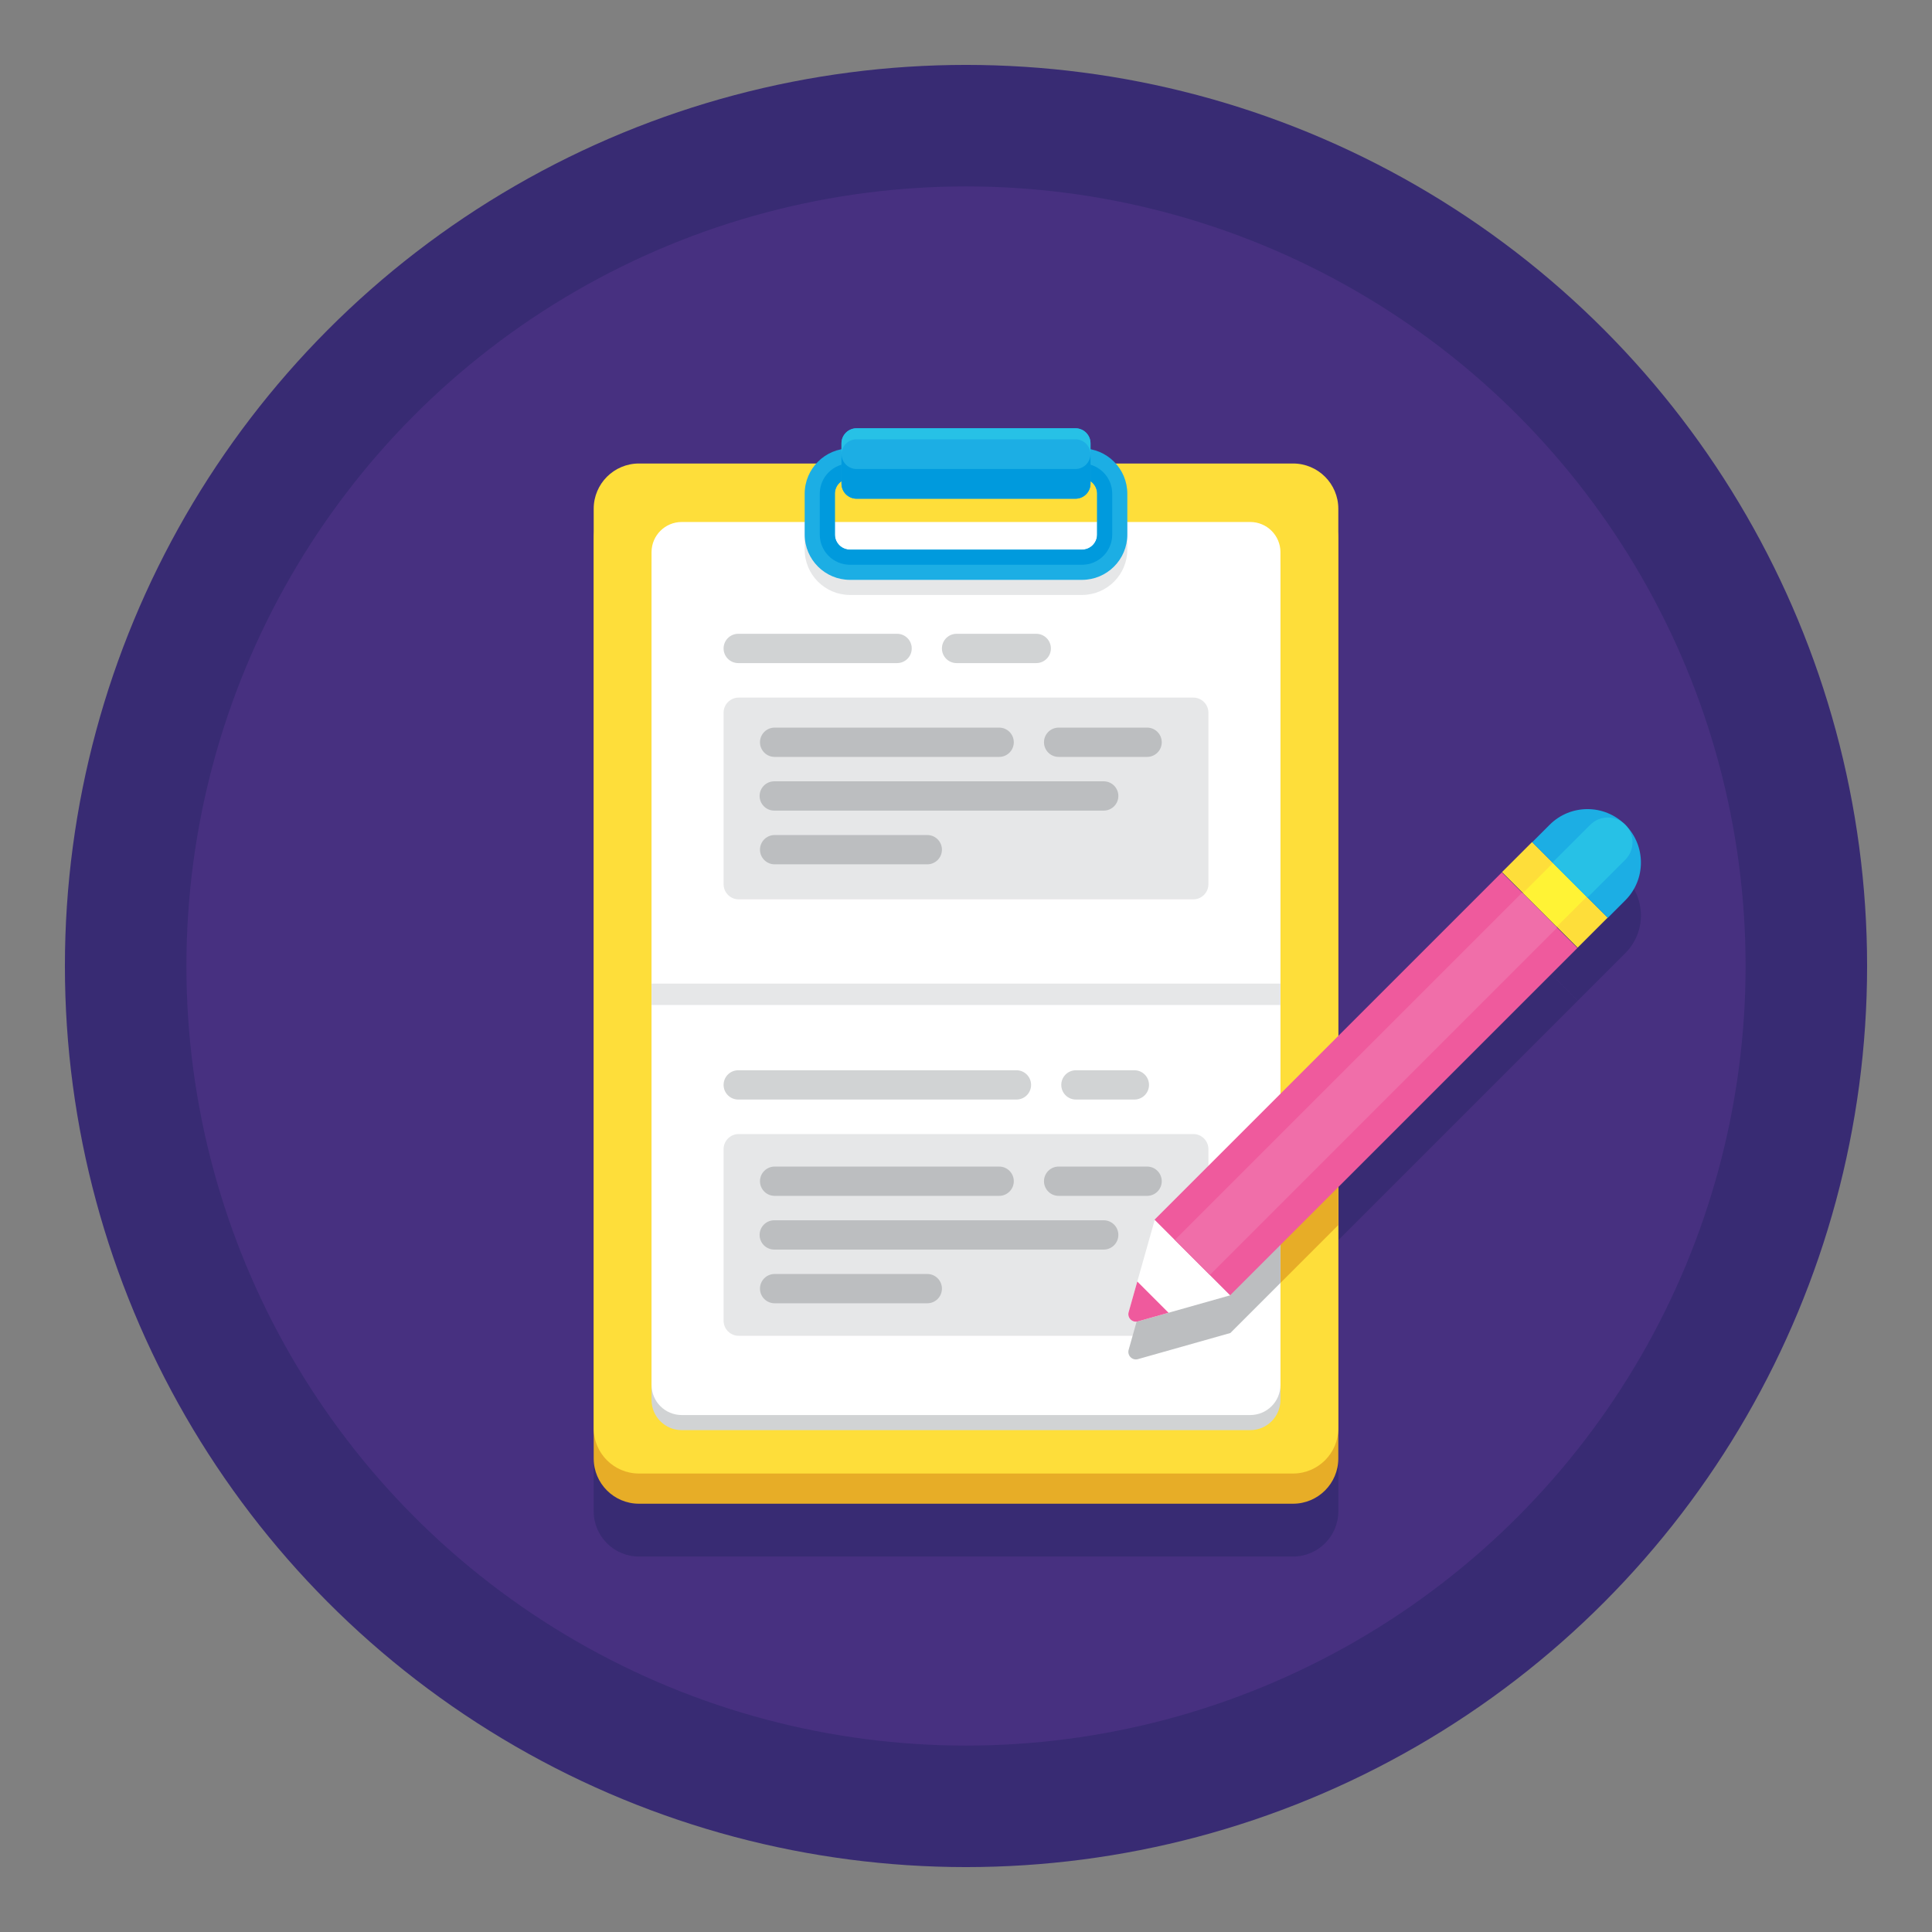 <svg xmlns="http://www.w3.org/2000/svg" xmlns:xlink="http://www.w3.org/1999/xlink" style="enable-background:new 0 0 256 256" id="Layer_1" width="512" height="512" x="0" y="0" version="1.1" viewBox="0 0 256 256" xml:space="preserve"><rect x="0" y="0" width="256" height="256" fill="#808080" stroke="none"/><style type="text/css">.st0{fill:#382b73}.st1{fill:#473080}.st2{fill:#e7ad27}.st3{fill:#fede3a}.st4{fill:#d1d3d4}.st5{fill:#fff}.st6{fill:#e6e7e8}.st7{fill:#1caee4}.st8{fill:#009add}.st9{fill:#27c1e6}.st10{fill:#bcbec0}.st11{fill:#fff335}.st12{fill:#ef5a9d}.st13{fill:#f06ea9}</style><switch><g><g><g><circle cx="128" cy="128" r="119.4" class="st0"/><circle cx="128" cy="128" r="103.299" class="st1"/></g><g><path d="M215.356,116.286c-2.766-2.766-7.251-2.766-10.017,0l-2.318,2.318l-3.985,3.985l10.017,10.017l6.303-6.303 C218.123,123.538,218.123,119.053,215.356,116.286z" class="st0"/><path d="M199.036,122.59l-21.702,21.702V74.417c0-3.314-2.686-6-6-6h-23.49c-0.861-0.961-2.026-1.643-3.343-1.894 V65.75c0-1.105-0.895-2-2-2h-29c-1.104,0-2,0.895-2,2v0.773c-1.317,0.251-2.482,0.933-3.343,1.894h-23.49c-3.314,0-6,2.686-6,6 V200.25c0,3.314,2.686,6,6,6h86.667c3.314,0,6-2.686,6-6v-35.923l31.72-31.72L199.036,122.59z" class="st0"/></g><g><g><path d="M171.333,199.25H84.667c-3.314,0-6-2.686-6-6V71.417c0-3.314,2.686-6,6-6h86.667c3.314,0,6,2.686,6,6 V193.25C177.333,196.564,174.647,199.25,171.333,199.25z" class="st2"/><path d="M171.333,195.25H84.667c-3.314,0-6-2.686-6-6V67.417c0-3.314,2.686-6,6-6h86.667c3.314,0,6,2.686,6,6 V189.25C177.333,192.564,174.647,195.25,171.333,195.25z" class="st3"/><path d="M165.667,189.5H90.333c-2.209,0-4-1.791-4-4V75.167c0-2.209,1.791-4,4-4h75.333c2.209,0,4,1.791,4,4V185.5 C169.667,187.709,167.876,189.5,165.667,189.5z" class="st4"/><path d="M165.667,187.5H90.333c-2.209,0-4-1.791-4-4V73.167c0-2.209,1.791-4,4-4h75.333c2.209,0,4,1.791,4,4V183.5 C169.667,185.709,167.876,187.5,165.667,187.5z" class="st5"/><path d="M145.375,69.167v3.667c0,1.103-0.897,2-2,2h-30.75c-1.103,0-2-0.897-2-2v-3.667h-4v3.667 c0,3.309,2.691,6,6,6h30.75c3.309,0,6-2.691,6-6v-3.667H145.375z" class="st6"/><g><path d="M143.375,76.833h-30.75c-3.309,0-6-2.691-6-6v-5.416c0-3.309,2.691-6,6-6h30.75c3.309,0,6,2.691,6,6 v5.416C149.375,74.142,146.684,76.833,143.375,76.833z M112.625,63.417c-1.103,0-2,0.897-2,2v5.416c0,1.103,0.897,2,2,2h30.75 c1.103,0,2-0.897,2-2v-5.416c0-1.103-0.897-2-2-2H112.625z" class="st7"/></g><path d="M143.375,61.417h-30.75c-2.209,0-4,1.791-4,4v5.417c0,2.209,1.791,4,4,4h30.75c2.209,0,4-1.791,4-4v-5.417 C147.375,63.208,145.584,61.417,143.375,61.417z M145.375,70.833c0,1.103-0.897,2-2,2h-30.75c-1.103,0-2-0.897-2-2v-5.416 c0-1.103,0.897-2,2-2h30.75c1.103,0,2,0.897,2,2V70.833z" class="st8"/><path d="M142.5,66.083h-29c-1.104,0-2-0.895-2-2V58.75c0-1.105,0.896-2,2-2h29c1.105,0,2,0.895,2,2v5.333 C144.5,65.188,143.605,66.083,142.5,66.083z" class="st7"/><path d="M142.5,56.75h-29c-1.104,0-2,0.895-2,2v1.458c0-1.104,0.896-2,2-2h29c1.105,0,2,0.896,2,2V58.75 C144.5,57.645,143.605,56.75,142.5,56.75z" class="st9"/><path d="M142.5,62.146h-29c-1.104,0-2-0.895-2-2v3.937c0,1.105,0.896,2,2,2h29c1.105,0,2-0.895,2-2v-3.937 C144.5,61.25,143.605,62.146,142.5,62.146z" class="st8"/><g><path d="M158.12,119.167H97.88c-1.104,0-2-0.896-2-2V94.435c0-1.105,0.896-2,2-2h60.241c1.105,0,2,0.895,2,2 v22.732C160.12,118.271,159.225,119.167,158.12,119.167z" class="st6"/><g><path d="M118.87,87.863H97.82c-1.072,0-1.941-0.869-1.941-1.941l0,0c0-1.072,0.869-1.941,1.941-1.941h21.049 c1.072,0,1.941,0.869,1.941,1.941l0,0C120.811,86.994,119.942,87.863,118.87,87.863z" class="st4"/></g><g><path d="M137.309,87.863h-10.558c-1.072,0-1.941-0.869-1.941-1.941l0,0c0-1.072,0.869-1.941,1.941-1.941h10.558 c1.072,0,1.941,0.869,1.941,1.941l0,0C139.25,86.994,138.381,87.863,137.309,87.863z" class="st4"/></g><path d="M132.393,100.294h-29.75c-1.072,0-1.941-0.869-1.941-1.941l0,0c0-1.072,0.869-1.941,1.941-1.941h29.75 c1.072,0,1.941,0.869,1.941,1.941l0,0C134.333,99.425,133.464,100.294,132.393,100.294z" class="st10"/><path d="M122.87,114.527h-20.227c-1.072,0-1.941-0.869-1.941-1.941l0,0c0-1.072,0.869-1.941,1.941-1.941h20.227 c1.072,0,1.941,0.869,1.941,1.941l0,0C124.811,113.658,123.942,114.527,122.87,114.527z" class="st10"/><path d="M151.997,100.294h-11.722c-1.072,0-1.941-0.869-1.941-1.941l0,0c0-1.072,0.869-1.941,1.941-1.941h11.722 c1.072,0,1.941,0.869,1.941,1.941l0,0C153.938,99.425,153.068,100.294,151.997,100.294z" class="st10"/><g><path d="M146.247,107.41h-43.654c-1.072,0-1.941-0.869-1.941-1.941l0,0c0-1.072,0.869-1.941,1.941-1.941h43.654 c1.072,0,1.941,0.869,1.941,1.941l0,0C148.188,106.541,147.318,107.41,146.247,107.41z" class="st10"/></g></g><g><path d="M158.12,177H97.88c-1.104,0-2-0.895-2-2v-22.732c0-1.104,0.896-2,2-2h60.241c1.105,0,2,0.896,2,2V175 C160.12,176.105,159.225,177,158.12,177z" class="st6"/><g><path d="M134.684,145.696H97.82c-1.072,0-1.941-0.869-1.941-1.941l0,0c0-1.072,0.869-1.941,1.941-1.941h36.864 c1.072,0,1.941,0.869,1.941,1.941l0,0C136.625,144.827,135.756,145.696,134.684,145.696z" class="st4"/></g><g><path d="M150.309,145.696h-7.743c-1.072,0-1.941-0.869-1.941-1.941v0c0-1.072,0.869-1.941,1.941-1.941h7.743 c1.072,0,1.941,0.869,1.941,1.941v0C152.25,144.827,151.381,145.696,150.309,145.696z" class="st4"/></g><path d="M132.393,158.458h-29.75c-1.072,0-1.941-0.869-1.941-1.941l0,0c0-1.072,0.869-1.941,1.941-1.941h29.75 c1.072,0,1.941,0.869,1.941,1.941l0,0C134.333,157.589,133.464,158.458,132.393,158.458z" class="st10"/><path d="M122.87,172.691h-20.227c-1.072,0-1.941-0.869-1.941-1.941l0,0c0-1.072,0.869-1.941,1.941-1.941h20.227 c1.072,0,1.941,0.869,1.941,1.941l0,0C124.811,171.822,123.942,172.691,122.87,172.691z" class="st10"/><path d="M151.997,158.458h-11.722c-1.072,0-1.941-0.869-1.941-1.941l0,0c0-1.072,0.869-1.941,1.941-1.941h11.722 c1.072,0,1.941,0.869,1.941,1.941l0,0C153.938,157.589,153.068,158.458,151.997,158.458z" class="st10"/><g><path d="M146.247,165.575h-43.654c-1.072,0-1.941-0.869-1.941-1.941l0,0c0-1.072,0.869-1.941,1.941-1.941 h43.654c1.072,0,1.941,0.869,1.941,1.941l0,0C148.188,164.706,147.318,165.575,146.247,165.575z" class="st10"/></g></g><rect width="83.333" height="2.833" x="86.333" y="130.333" class="st6"/></g><g><polygon points="169.667 149.959 169.667 169.993 177.333 162.327 177.333 142.292" class="st2"/><path d="M169.667,149.959l-16.654,16.654l-2.317,8.194l-1.145,4.05c-0.106,0.376,0.014,0.737,0.254,0.978 c0.001,0,0.001,0.001,0.002,0.002c0.143,0.143,0.328,0.243,0.534,0.279c0.005,0.001,0.01,0.002,0.015,0.002 c0.01,0.001,0.02,0.003,0.03,0.004c0.016,0.002,0.033,0.004,0.049,0.005c0.004,0,0.008,0.001,0.012,0.001 c0.017,0.001,0.034,0.002,0.052,0.002h0.014c0.089,0,0.18-0.013,0.273-0.039l12.245-3.462l6.636-6.636V149.959z" class="st10"/><path d="M150.357,180.118c-0.005-0.001-0.01-0.002-0.015-0.002C150.347,180.116,150.352,180.117,150.357,180.118z" class="st2"/><path d="M150.357,180.118c0.01,0.002,0.02,0.003,0.03,0.004c0,0,0,0,0,0 C150.377,180.121,150.367,180.119,150.357,180.118C150.357,180.118,150.357,180.118,150.357,180.118z" class="st2"/><path d="M150.387,180.122c0.016,0.002,0.033,0.004,0.049,0.005C150.42,180.126,150.403,180.124,150.387,180.122z" class="st2"/><path d="M150.325,180.113c0.005,0.001,0.011,0.002,0.016,0.003h0C150.336,180.115,150.331,180.114,150.325,180.113 z" class="st2"/></g><g><rect width="14.167" height="5.636" x="198.954" y="115.788" class="st3" transform="matrix(0.707 0.707 -0.707 0.707 144.214 -110.951)"/><rect width="6.333" height="5.636" x="202.87" y="115.788" class="st11" transform="matrix(0.707 0.707 -0.707 0.707 144.214 -110.951)"/><path d="M215.356,109.286L215.356,109.286c-2.766-2.766-7.251-2.766-10.017,0l-2.318,2.318l10.017,10.017 l2.318-2.318C218.122,116.538,218.122,112.053,215.356,109.286z" class="st7"/><path d="M215.356,109.286L215.356,109.286c-1.28-1.28-3.356-1.28-4.636,0l-5.009,5.009l4.636,4.636l5.009-5.009 C216.637,112.642,216.637,110.567,215.356,109.286z" class="st9"/><path d="M163.031,171.63l-10.017-10.017l-3.462,12.245c-0.213,0.753,0.482,1.447,1.234,1.234L163.031,171.63z" class="st5"/><g><path d="M150.008,174.993c0.221,0.131,0.495,0.178,0.777,0.099C150.504,175.171,150.23,175.123,150.008,174.993z" class="st12"/><path d="M149.65,174.634c-0.087-0.147-0.137-0.318-0.137-0.499C149.513,174.316,149.563,174.487,149.65,174.634z" class="st12"/><rect width="65.085" height="14.167" x="148.49" y="136.526" class="st12" transform="matrix(0.707 -0.707 0.707 0.707 -48.524 170.072)"/></g><rect width="65.085" height="6.556" x="148.49" y="140.332" class="st13" transform="matrix(0.707 -0.707 0.707 0.707 -48.524 170.072)"/><path d="M150.697,169.807l-1.145,4.05c-0.213,0.753,0.482,1.447,1.234,1.234l4.05-1.145L150.697,169.807z" class="st12"/></g></g></g></g></switch></svg>